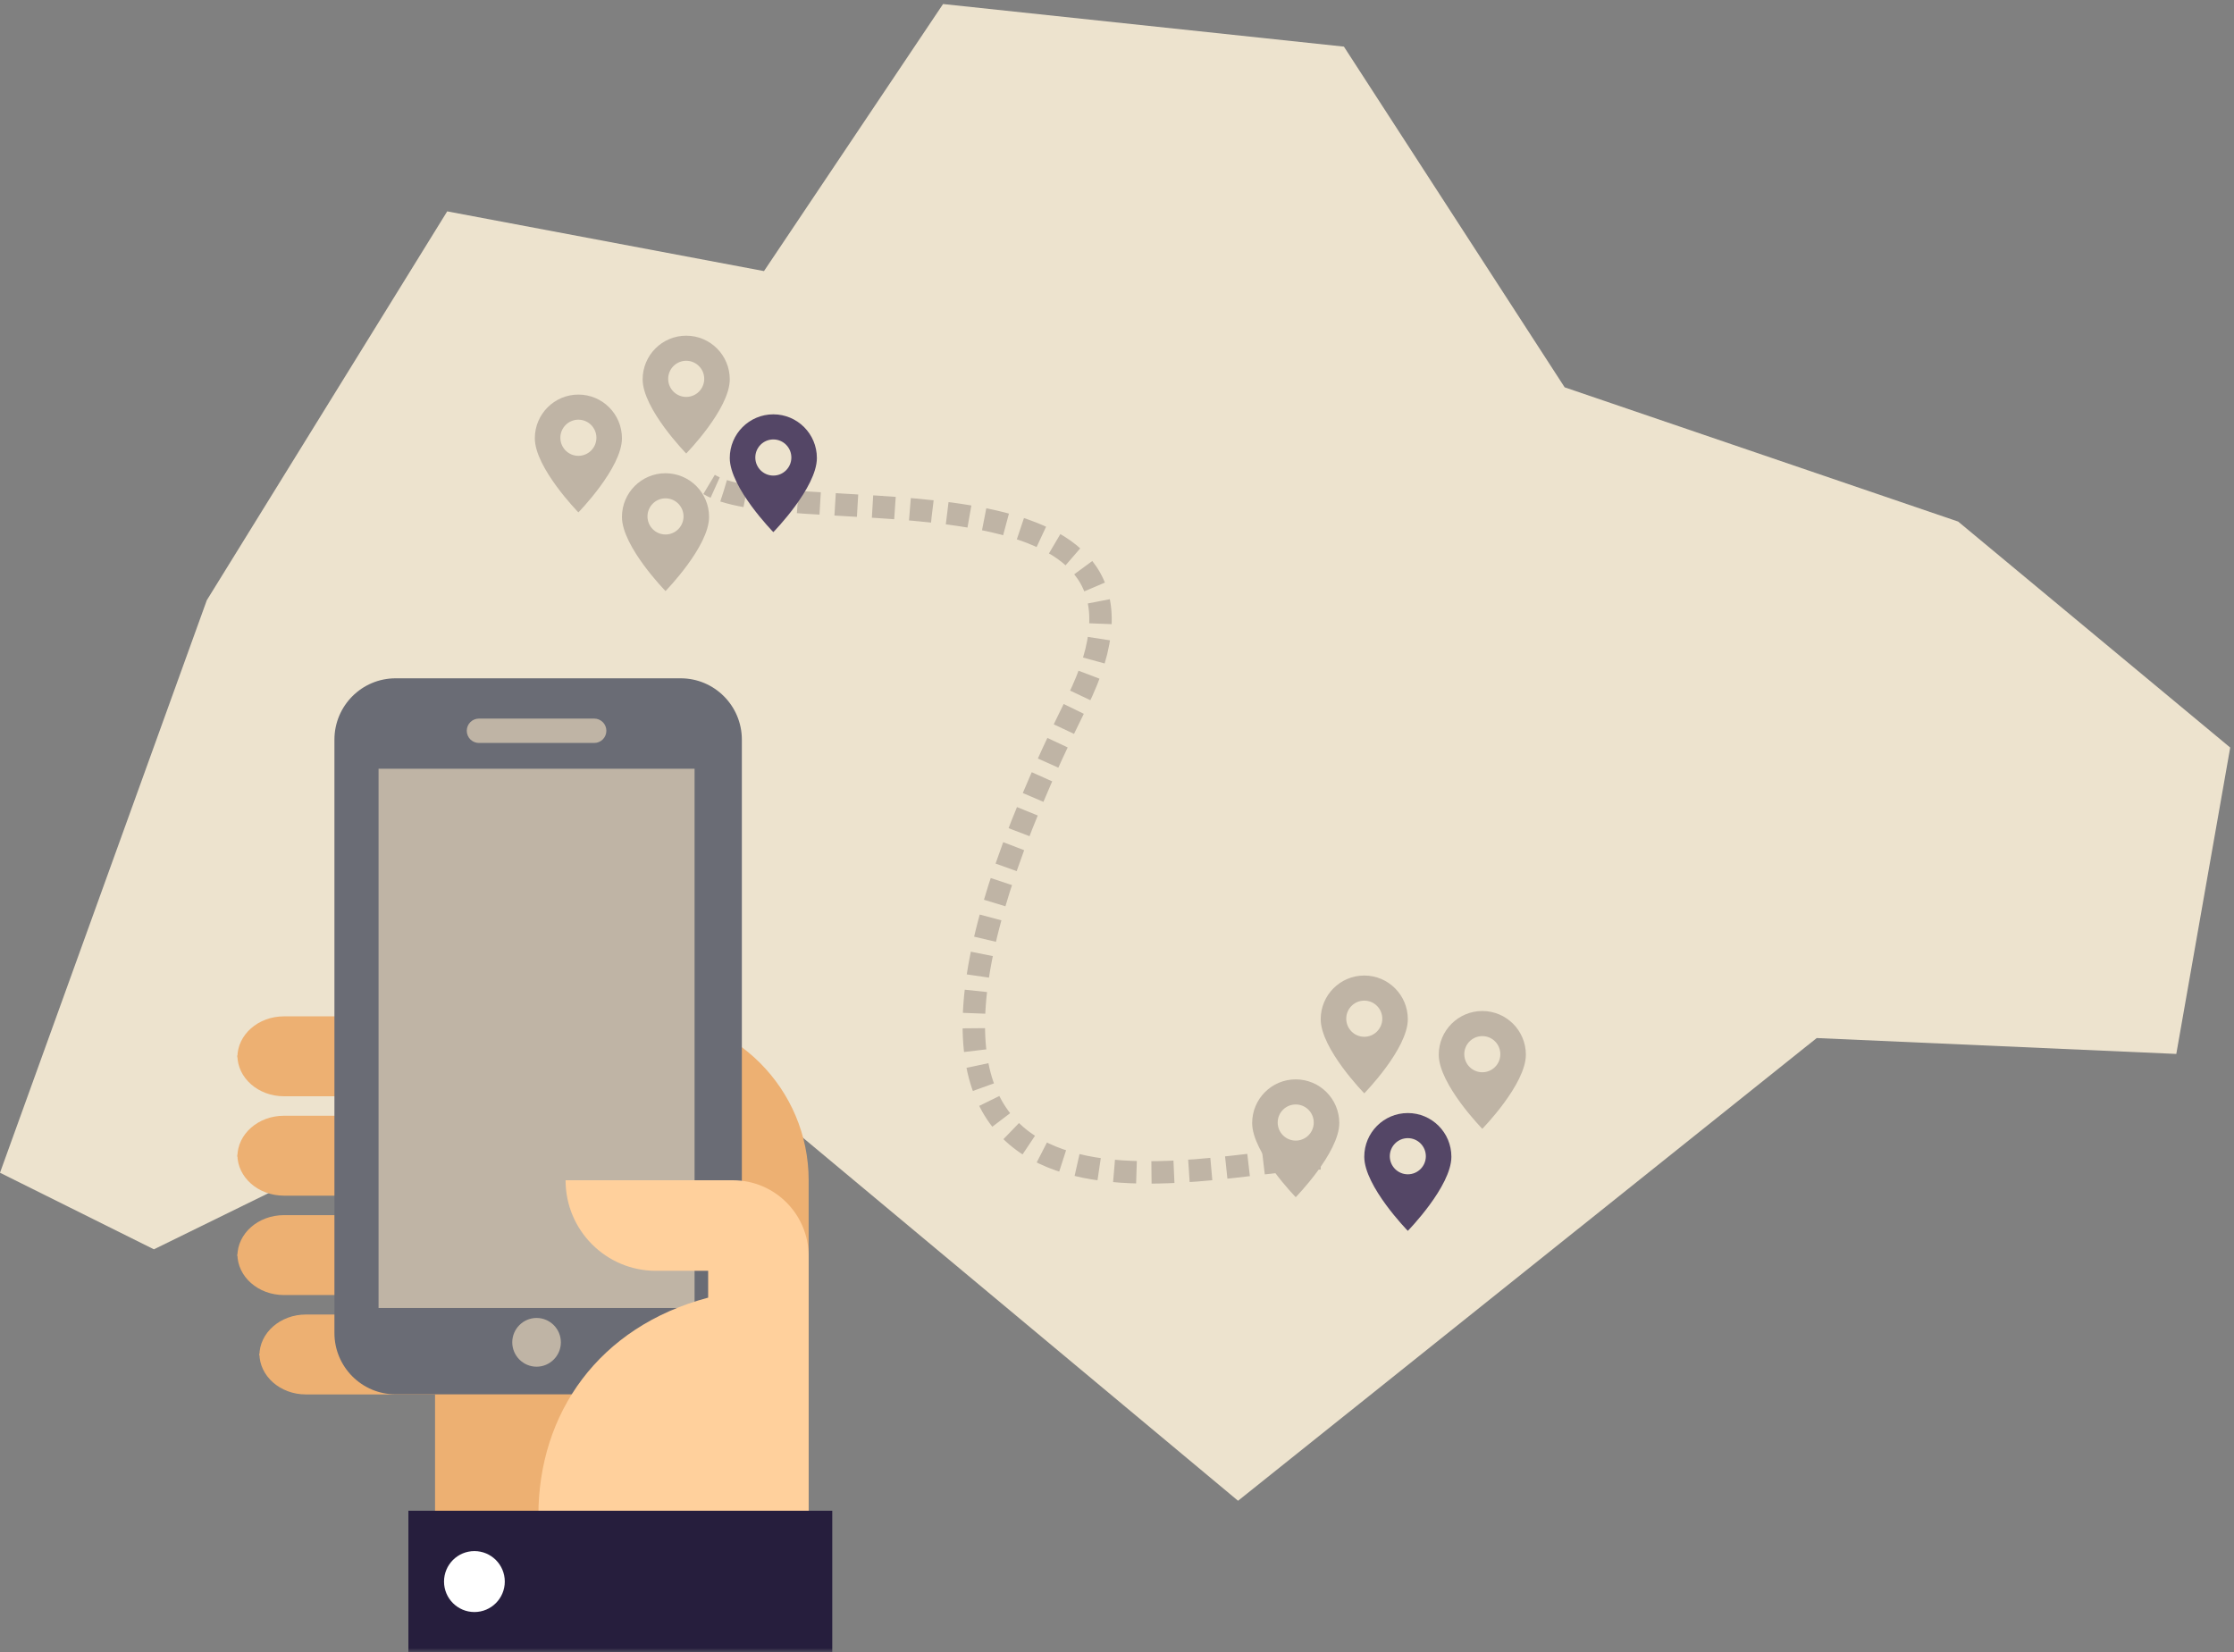 <?xml version="1.0" encoding="UTF-8" standalone="no"?>
<svg width="269px" height="199px" viewBox="0 0 269 199" version="1.1" xmlns="http://www.w3.org/2000/svg" xmlns:xlink="http://www.w3.org/1999/xlink">
    <rect x="0" y="0" width="269" height="199" fill="#808080" stroke="none"/>
    <!-- Generator: Sketch 3.7.2 (28276) - http://www.bohemiancoding.com/sketch -->
    <title>introBook</title>
    <desc>Created with Sketch.</desc>
    <defs>
        <polygon id="path-1" points="0 0.486 268.544 0.486 268.544 199 0 199"></polygon>
    </defs>
    <g id="Main" stroke="none" stroke-width="1" fill="none" fill-rule="evenodd">
        <g id="0IntroTutorial1" transform="translate(-53, -194)">
            <g id="introBook" transform="translate(53, 194)">
                <polygon id="Fill-1" fill="#EDE3CE" points="113.556 0.486 91.993 32.648 53.849 25.455 24.902 72.286 0 141.235 18.534 150.457 37.343 141.235 89.431 130.969 149.076 180.739 218.755 125.014 262.052 126.926 268.543 90.028 235.785 62.813 188.402 46.646 161.822 5.615"></polygon>
                <g id="Group-51">
                    <path d="M67.474,52.72 C67.474,51.517 68.446,50.543 69.645,50.543 C70.843,50.543 71.815,51.517 71.815,52.72 C71.815,53.922 70.843,54.896 69.645,54.896 C68.446,54.896 67.474,53.922 67.474,52.72 M64.4,52.78 C64.4,56.348 69.645,61.707 69.645,61.707 C69.645,61.707 74.89,56.348 74.89,52.78 C74.89,49.875 72.542,47.52 69.645,47.52 C66.748,47.52 64.4,49.875 64.4,52.78" id="Fill-2" fill="#BFB4A5"></path>
                    <path d="M162.103,122.684 C162.103,121.481 163.075,120.507 164.274,120.507 C165.472,120.507 166.444,121.481 166.444,122.684 C166.444,123.886 165.472,124.86 164.274,124.86 C163.075,124.86 162.103,123.886 162.103,122.684 M159.028,122.744 C159.028,126.312 164.274,131.671 164.274,131.671 C164.274,131.671 169.519,126.312 169.519,122.744 C169.519,119.839 167.171,117.484 164.274,117.484 C161.377,117.484 159.028,119.839 159.028,122.744" id="Fill-4" fill="#BFB4A5"></path>
                    <path d="M85.381,58.341 C85.605,58.475 85.85,58.601 86.114,58.719" id="Stroke-6" stroke="#BFB4A5" stroke-width="2.7"></path>
                    <path d="M87.147,59.11 C99.999,63.282 144.04,55.637 129.668,84.599 C95.193,154.073 141.83,140.428 157.648,139.544" id="Stroke-8" stroke="#BFB4A5" stroke-width="2.7" stroke-dasharray="2.708,1.805"></path>
                    <path d="M158.204,139.518 C158.49,139.508 158.765,139.502 159.028,139.502" id="Stroke-10" stroke="#BFB4A5" stroke-width="2.7"></path>
                    <path d="M153.85,135.189 C153.85,133.987 154.822,133.012 156.021,133.012 C157.219,133.012 158.191,133.987 158.191,135.189 C158.191,136.391 157.219,137.365 156.021,137.365 C154.822,137.365 153.85,136.391 153.85,135.189 M150.775,135.249 C150.775,138.817 156.021,144.177 156.021,144.177 C156.021,144.177 161.266,138.817 161.266,135.249 C161.266,132.344 158.917,129.99 156.021,129.99 C153.123,129.99 150.775,132.344 150.775,135.249" id="Fill-12" fill="#BFB4A5"></path>
                    <path d="M167.348,139.246 C167.348,138.044 168.32,137.069 169.519,137.069 C170.718,137.069 171.689,138.044 171.689,139.246 C171.689,140.448 170.718,141.422 169.519,141.422 C168.32,141.422 167.348,140.448 167.348,139.246 M164.274,139.306 C164.274,142.874 169.519,148.233 169.519,148.233 C169.519,148.233 174.764,142.874 174.764,139.306 C174.764,136.401 172.416,134.046 169.519,134.046 C166.622,134.046 164.274,136.401 164.274,139.306" id="Fill-14" fill="#544666"></path>
                    <path d="M77.965,62.192 C77.965,60.99 78.937,60.016 80.136,60.016 C81.334,60.016 82.306,60.99 82.306,62.192 C82.306,63.395 81.334,64.369 80.136,64.369 C78.937,64.369 77.965,63.395 77.965,62.192 M74.89,62.253 C74.89,65.82 80.136,71.18 80.136,71.18 C80.136,71.18 85.381,65.82 85.381,62.253 C85.381,59.348 83.032,56.993 80.136,56.993 C77.238,56.993 74.89,59.348 74.89,62.253" id="Fill-16" fill="#BFB4A5"></path>
                    <path d="M80.457,45.626 C80.457,44.424 81.429,43.449 82.628,43.449 C83.826,43.449 84.798,44.424 84.798,45.626 C84.798,46.828 83.826,47.802 82.628,47.802 C81.429,47.802 80.457,46.828 80.457,45.626 M77.382,45.686 C77.382,49.254 82.628,54.614 82.628,54.614 C82.628,54.614 87.873,49.254 87.873,45.686 C87.873,42.781 85.525,40.427 82.628,40.427 C79.731,40.427 77.382,42.781 77.382,45.686" id="Fill-18" fill="#BFB4A5"></path>
                    <path d="M176.317,126.956 C176.317,125.754 177.289,124.78 178.488,124.78 C179.687,124.78 180.658,125.754 180.658,126.956 C180.658,128.159 179.687,129.133 178.488,129.133 C177.289,129.133 176.317,128.159 176.317,126.956 M173.243,127.017 C173.243,130.584 178.488,135.944 178.488,135.944 C178.488,135.944 183.733,130.584 183.733,127.017 C183.733,124.112 181.385,121.757 178.488,121.757 C175.591,121.757 173.243,124.112 173.243,127.017" id="Fill-20" fill="#BFB4A5"></path>
                    <path d="M90.948,55.099 C90.948,53.896 91.92,52.922 93.119,52.922 C94.317,52.922 95.289,53.896 95.289,55.099 C95.289,56.301 94.317,57.275 93.119,57.275 C91.92,57.275 90.948,56.301 90.948,55.099 M87.873,55.159 C87.873,58.727 93.119,64.086 93.119,64.086 C93.119,64.086 98.363,58.727 98.363,55.159 C98.363,52.254 96.015,49.899 93.119,49.899 C90.221,49.899 87.873,52.254 87.873,55.159" id="Fill-22" fill="#544666"></path>
                    <path d="M77.453,122.183 L52.384,122.183 L52.384,184.445 L97.372,184.445 L97.372,142.158 C97.372,131.126 88.454,122.183 77.453,122.183" id="Fill-24" fill="#EDB072"></path>
                    <path d="M28.585,127.091 L28.585,127.091 C28.585,129.815 31.092,132.024 34.184,132.024 L57.917,132.024 L57.917,127.091 L28.585,127.091 Z" id="Fill-26" fill="#EDB072"></path>
                    <path d="M28.585,127.334 L28.585,127.334 C28.585,124.61 31.092,122.401 34.184,122.401 L57.917,122.401 L57.917,127.334 L28.585,127.334 Z" id="Fill-28" fill="#EDB072"></path>
                    <path d="M28.585,139.061 L28.585,139.061 C28.585,141.785 31.092,143.994 34.184,143.994 L57.917,143.994 L57.917,139.061 L28.585,139.061 Z" id="Fill-30" fill="#EDB072"></path>
                    <path d="M28.585,139.304 L28.585,139.304 C28.585,136.58 31.092,134.371 34.184,134.371 L57.917,134.371 L57.917,139.304 L28.585,139.304 Z" id="Fill-32" fill="#EDB072"></path>
                    <path d="M28.585,151.031 L28.585,151.031 C28.585,153.755 31.092,155.964 34.184,155.964 L57.917,155.964 L57.917,151.031 L28.585,151.031 Z" id="Fill-34" fill="#EDB072"></path>
                    <path d="M28.585,151.274 L28.585,151.274 C28.585,148.549 31.092,146.341 34.184,146.341 L57.917,146.341 L57.917,151.274 L28.585,151.274 Z" id="Fill-36" fill="#EDB072"></path>
                    <path d="M31.235,163 L31.235,163 C31.235,165.725 33.742,167.934 36.834,167.934 L60.567,167.934 L60.567,163 L31.235,163 Z" id="Fill-38" fill="#EDB072"></path>
                    <path d="M31.235,163.244 L31.235,163.244 C31.235,160.519 33.742,158.31 36.834,158.31 L60.567,158.31 L60.567,163.244 L31.235,163.244 Z" id="Fill-40" fill="#EDB072"></path>
                    <path d="M89.328,89.079 C89.328,84.997 86.028,81.689 81.959,81.689 L47.638,81.689 C43.568,81.689 40.269,84.997 40.269,89.079 L40.269,160.532 C40.269,164.613 43.568,167.922 47.638,167.922 L81.959,167.922 C86.028,167.922 89.328,164.613 89.328,160.532 L89.328,89.079 Z" id="Fill-42" fill="#6A6C75"></path>
                    <mask id="mask-2" fill="white">
                        <use xlink:href="#path-1"></use>
                    </mask>
                    <g id="Clip-45"></g>
                    <polygon id="Fill-44" fill="#BFB4A5" mask="url(#mask-2)" points="83.635 157.523 45.583 157.523 45.583 92.58 83.635 92.58"></polygon>
                    <path d="M71.551,86.54 L57.668,86.54 C56.86,86.54 56.204,87.198 56.204,88.008 C56.204,88.818 56.86,89.476 57.668,89.476 L71.551,89.476 C72.359,89.476 73.014,88.818 73.014,88.008 C73.014,87.198 72.359,86.54 71.551,86.54" id="Fill-46" fill="#BFB4A5" mask="url(#mask-2)"></path>
                    <path d="M64.609,164.593 L64.609,164.593 C62.999,164.593 61.682,163.272 61.682,161.658 C61.682,160.043 62.999,158.723 64.609,158.723 C66.22,158.723 67.536,160.043 67.536,161.658 C67.536,163.272 66.22,164.593 64.609,164.593" id="Fill-47" fill="#BFB4A5" mask="url(#mask-2)"></path>
                    <path d="M88.26,142.141 L87.596,142.141 L68.101,142.141 C68.101,148.164 72.969,153.046 78.975,153.046 L85.27,153.046 L85.27,156.277 C72.075,159.784 64.829,170.202 64.829,182.51 L64.829,184.445 L97.372,184.445 L97.372,163.417 L97.372,155.014 L97.372,153.046 L97.372,151.278 C97.372,146.232 93.293,142.141 88.26,142.141" id="Fill-48" fill="#FFD09C" mask="url(#mask-2)"></path>
                    <polygon id="Fill-49" fill="#261E3D" mask="url(#mask-2)" points="100.214 199 49.175 199 49.175 181.94 100.214 181.94"></polygon>
                    <path d="M60.783,190.47 C60.783,192.496 59.145,194.139 57.124,194.139 C55.104,194.139 53.466,192.496 53.466,190.47 C53.466,188.443 55.104,186.8 57.124,186.8 C59.145,186.8 60.783,188.443 60.783,190.47" id="Fill-50" fill="#FFFFFF" mask="url(#mask-2)"></path>
                </g>
            </g>
        </g>
    </g>
</svg>
